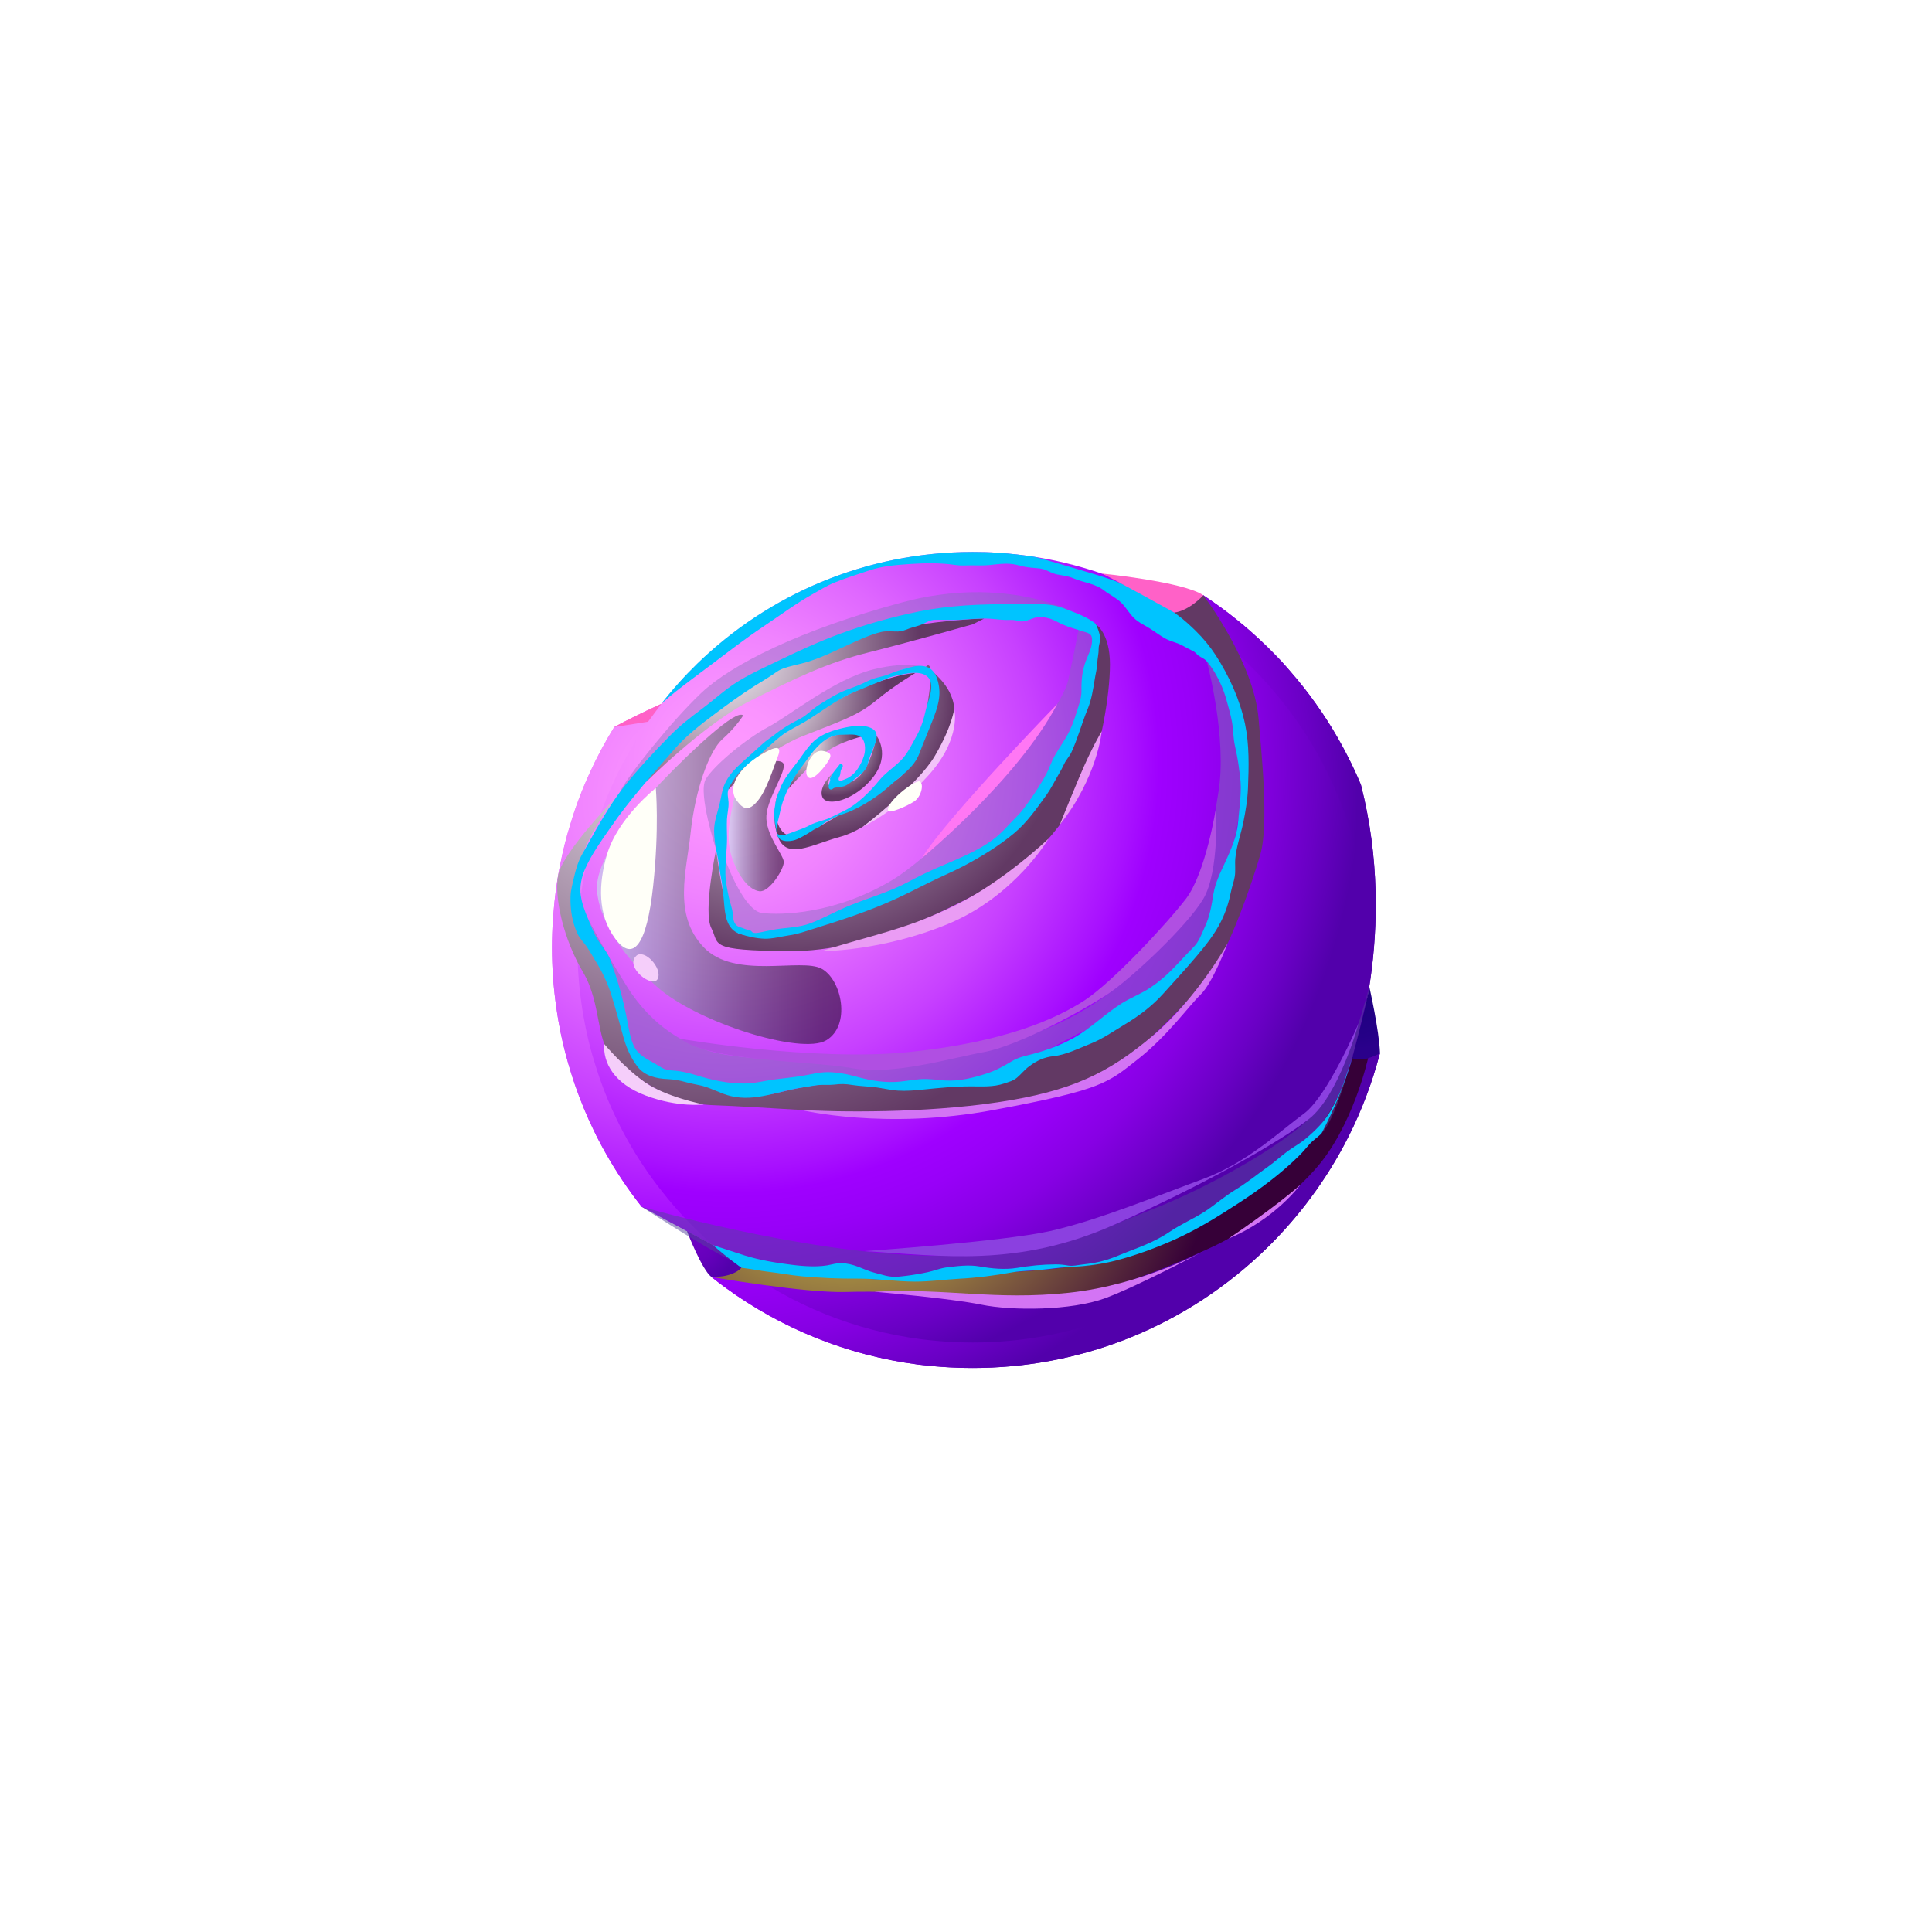 <svg width="280" height="279" viewBox="0 0 280 279" fill="none" xmlns="http://www.w3.org/2000/svg">
<g filter="url(#filter0_d_905_5032)">
<path fill-rule="evenodd" clip-rule="evenodd" d="M200 152.624L199.565 154.184C199.553 154.256 199.528 154.316 199.505 154.402C198.319 158.465 196.724 162.357 194.765 166.021C191.572 171.982 187.425 177.352 182.504 181.934C176.784 187.255 170.05 191.487 162.613 194.316C155.89 196.867 148.599 198.259 140.969 198.259C139.893 198.259 138.793 198.235 137.728 198.175H137.716C136.12 198.091 134.536 197.945 132.976 197.752C122.734 196.41 113.29 192.528 105.298 186.737C104.547 186.193 103.81 185.637 103.096 185.068C104.498 183.859 107.462 183.738 107.462 183.738L103.338 180.46L93 174.897C91.017 172.394 89.227 169.722 87.655 166.905C87.281 166.24 86.918 165.563 86.567 164.873C86.567 164.849 86.543 164.836 86.53 164.812C86.167 164.075 85.817 163.336 85.477 162.599H85.466C84.413 160.265 83.483 157.859 82.732 155.392C82.176 153.614 81.693 151.789 81.305 149.927C81.293 149.915 81.293 149.89 81.293 149.878C81.028 148.584 80.798 147.267 80.616 145.936C80.205 143.106 80 140.228 80 137.29C80 136.613 80.012 135.923 80.037 135.258C80.06 134.254 80.121 133.252 80.218 132.271C80.29 131.292 80.4 130.311 80.52 129.344C80.52 129.272 80.532 129.212 80.544 129.126C80.725 127.771 80.944 126.455 81.221 125.136C81.595 123.237 82.067 121.363 82.635 119.538C83.397 116.974 84.327 114.496 85.429 112.101C86.481 109.779 87.679 107.531 89.02 105.366C93.179 103.165 95.841 102.017 95.841 102.017C95.841 102.017 166.821 87.929 167.92 86.72C169.008 85.523 174.39 86.273 174.39 86.273C177.715 88.461 180.823 90.965 183.664 93.745C184.329 94.387 184.97 95.063 185.623 95.74C186.047 96.2 186.47 96.684 186.881 97.156C187.583 97.953 188.271 98.788 188.936 99.622C191.366 102.718 193.507 106.043 195.297 109.561C195.999 110.916 196.638 112.306 197.231 113.72C197.231 113.732 197.243 113.744 197.243 113.757C202.72 135.184 195.962 153.357 195.962 153.357C197.461 152.85 198.828 152.656 200 152.62V152.624Z" fill="url(#paint0_radial_905_5032)"/>
<path fill-rule="evenodd" clip-rule="evenodd" d="M200 152.624L199.565 154.184C199.553 154.256 199.528 154.316 199.505 154.402C198.319 158.465 196.724 162.357 194.765 166.021C191.572 171.982 187.425 177.352 182.504 181.934C176.784 187.255 170.05 191.487 162.613 194.316C155.89 196.867 148.599 198.259 140.969 198.259C139.893 198.259 138.793 198.235 137.728 198.175H137.716C136.12 198.091 134.536 197.945 132.976 197.752C122.734 196.41 113.29 192.528 105.298 186.737C104.547 186.193 103.81 185.637 103.096 185.068C104.498 183.859 107.462 183.738 107.462 183.738L103.338 180.46L93 174.897C91.017 172.394 89.227 169.722 87.655 166.905C87.281 166.24 86.918 165.563 86.567 164.873C86.567 164.849 86.543 164.836 86.53 164.812C86.167 164.075 85.817 163.336 85.477 162.599H85.466C84.413 160.265 83.483 157.859 82.732 155.392C82.176 153.614 81.693 151.789 81.305 149.927C81.293 149.915 81.293 149.89 81.293 149.878C81.028 148.584 80.798 147.267 80.616 145.936C80.205 143.106 80 140.228 80 137.29C80 136.613 80.012 135.923 80.037 135.258C80.06 134.254 80.121 133.252 80.218 132.271C80.29 131.292 80.4 130.311 80.52 129.344C80.52 129.272 80.532 129.212 80.544 129.126C80.725 127.771 80.944 126.455 81.221 125.136C81.595 123.237 82.067 121.363 82.635 119.538C83.397 116.974 84.327 114.496 85.429 112.101C86.481 109.779 87.679 107.531 89.02 105.366C93.179 103.165 95.841 102.017 95.841 102.017C95.841 102.017 166.821 87.929 167.92 86.72C169.008 85.523 174.39 86.273 174.39 86.273C177.715 88.461 180.823 90.965 183.664 93.745C184.329 94.387 184.97 95.063 185.623 95.74C186.047 96.2 186.47 96.684 186.881 97.156C187.583 97.953 188.271 98.788 188.936 99.622C191.366 102.718 193.507 106.043 195.297 109.561C195.999 110.916 196.638 112.306 197.231 113.72C197.231 113.732 197.243 113.744 197.243 113.757C202.72 135.184 195.962 153.357 195.962 153.357C197.461 152.85 198.828 152.656 200 152.62V152.624Z" fill="url(#paint1_radial_905_5032)"/>
<path fill-rule="evenodd" clip-rule="evenodd" d="M198.259 137.292C198.259 139.456 198.138 141.583 197.896 143.676C197.545 146.928 196.917 150.097 196.022 153.156C196.01 153.228 195.985 153.289 195.962 153.361C194.848 157.182 193.349 160.833 191.512 164.28C188.513 169.878 184.608 174.921 179.988 179.226C174.62 184.231 168.283 188.211 161.306 190.859C154.983 193.265 148.139 194.571 140.967 194.571C139.951 194.571 138.924 194.548 137.92 194.487H137.908C136.408 194.415 134.921 194.269 133.458 194.088C123.833 192.83 114.969 189.178 107.46 183.738C106.335 182.94 105.247 182.08 104.196 181.199C103.906 180.957 103.615 180.715 103.338 180.462C100.618 178.104 98.126 175.468 95.901 172.627C94.039 170.27 92.358 167.766 90.882 165.118C90.531 164.49 90.192 163.849 89.855 163.207C89.855 163.184 89.843 163.17 89.831 163.147C89.48 162.458 89.155 161.768 88.839 161.066H88.827C87.837 158.878 86.965 156.617 86.263 154.294C85.731 152.625 85.284 150.909 84.921 149.168C84.91 149.156 84.91 149.131 84.91 149.119C84.656 147.899 84.438 146.664 84.268 145.419C83.882 142.759 83.687 140.05 83.687 137.293C83.687 136.652 83.699 136.012 83.724 135.382C83.748 134.439 83.808 133.497 83.894 132.577C83.966 131.658 84.064 130.738 84.184 129.831C84.184 129.759 84.196 129.699 84.208 129.626C84.377 128.357 84.582 127.111 84.836 125.879C85.187 124.089 85.633 122.336 86.166 120.618C86.879 118.212 87.763 115.878 88.79 113.629C89.903 111.175 91.185 108.817 92.624 106.555C93.616 104.984 94.691 103.472 95.841 102.02C97.438 99.965 99.177 98.03 101.041 96.215C111.354 86.179 125.442 80 140.967 80C141.572 80 142.176 80.012 142.769 80.023C143.41 80.047 144.05 80.072 144.691 80.121C146.47 80.242 148.234 80.435 149.964 80.714C149.987 80.714 150.001 80.725 150.024 80.725C151.475 80.944 152.902 81.233 154.304 81.572C156.118 82.007 157.896 82.515 159.637 83.12C160.823 83.519 161.983 83.966 163.132 84.45C163.99 84.812 164.824 85.187 165.659 85.586C165.803 85.659 165.949 85.719 166.094 85.791C171.656 88.511 176.699 92.091 181.075 96.383C181.703 96.988 182.307 97.617 182.913 98.257C183.313 98.692 183.711 99.14 184.099 99.587C184.764 100.336 185.405 101.123 186.033 101.909C188.318 104.811 190.325 107.93 192.006 111.243C193.977 115.089 195.525 119.187 196.576 123.481C197.253 126.189 197.725 128.97 197.992 131.813C198.173 133.614 198.257 135.44 198.257 137.29L198.259 137.292Z" fill="url(#paint2_radial_905_5032)"/>
<path style="mix-blend-mode:screen" fill-rule="evenodd" clip-rule="evenodd" d="M112.998 114.462C112.998 114.462 111.479 117.841 112.745 121.269C114.011 124.698 117.562 122.423 121.8 121.269C126.038 120.116 130.392 115.659 133.141 112.906C135.89 110.15 138.524 106.371 138.296 102.705C138.067 99.04 134.197 96.632 134.197 96.632C134.197 96.632 135.604 94.837 134.422 102.02C133.24 109.203 131.631 111.766 130.095 112.906C128.559 114.046 123.88 116.773 121.33 118.296C118.779 119.819 115.93 121.404 114.239 121.034C112.55 120.665 111.658 116.87 112.998 114.464V114.462Z" fill="url(#paint3_radial_905_5032)"/>
<path style="mix-blend-mode:screen" fill-rule="evenodd" clip-rule="evenodd" d="M120.762 111.989C120.762 111.989 118.593 113.915 119.165 115.47C119.738 117.025 123.862 116.029 126.496 112.689C129.131 109.349 127.049 106.653 127.049 106.653C127.049 106.653 126.082 112.226 123.518 113.206C120.954 114.185 120.119 113.774 120.119 113.774C120.119 113.774 119.721 113.325 120.761 111.989H120.762Z" fill="url(#paint4_radial_905_5032)"/>
<path style="mix-blend-mode:screen" fill-rule="evenodd" clip-rule="evenodd" d="M114.19 114.395C114.19 114.395 116.303 112.001 118.707 109.757C121.113 107.516 125.276 106.651 125.276 106.651C125.276 106.651 122.846 105.363 119.733 107.175C116.62 108.987 114.19 114.395 114.19 114.395Z" fill="url(#paint5_radial_905_5032)"/>
<path style="mix-blend-mode:screen" fill-rule="evenodd" clip-rule="evenodd" d="M105.563 114.437C105.563 114.437 110.461 108.995 116.417 106.651C122.374 104.307 124.436 103.62 127.071 101.444C129.705 99.268 132.681 97.525 132.681 97.525C132.681 97.525 126.883 97.82 118.022 103.434C109.161 109.047 105.539 112.612 105.565 114.437H105.563Z" fill="url(#paint6_radial_905_5032)"/>
<path style="mix-blend-mode:screen" fill-rule="evenodd" clip-rule="evenodd" d="M93.616 113.356C93.616 113.356 102.096 104.881 108.74 101.56C115.384 98.239 119.852 96.061 125.808 94.571C131.766 93.082 140.972 90.484 140.972 90.484L142.635 89.65C142.635 89.65 123.692 90.033 111.26 97.527C98.828 105.021 93.616 113.356 93.616 113.356Z" fill="url(#paint7_radial_905_5032)"/>
<path style="mix-blend-mode:screen" fill-rule="evenodd" clip-rule="evenodd" d="M103.783 123.127C103.783 123.127 105.195 134.83 107.232 135.357C109.267 135.883 116.566 135.829 127.415 130.281C138.262 124.733 140.467 126.016 146.545 119.835C152.625 113.655 155.087 106.641 156.969 102.02C158.851 97.399 159.402 92.125 158.814 90.484C158.814 90.484 160.863 91.707 160.863 96.289C160.863 100.871 159.488 108.57 157.542 113.025C155.594 117.481 150.553 124.468 144.483 127.905C138.411 131.342 126.27 137.941 114.355 137.849C102.441 137.757 104.324 136.895 103.096 134.519C101.869 132.143 103.783 123.125 103.783 123.125V123.127Z" fill="url(#paint8_radial_905_5032)"/>
<g style="mix-blend-mode:multiply" opacity="0.5">
<path fill-rule="evenodd" clip-rule="evenodd" d="M85.212 133.119C85.212 133.119 87.341 137.837 88.533 142.151C89.725 146.463 89.497 153.796 94.422 154.941C99.349 156.086 106.221 159.293 108.856 158.492C111.49 157.69 121.219 155.945 126.612 157.003C132.006 158.061 141.849 157.461 145.284 155.743C148.721 154.026 156.12 149.613 159.637 148.268C163.155 146.923 168.013 143.093 172.199 138.84C176.385 134.585 176.328 129.741 177.359 127.334C178.39 124.928 180.452 115.307 180.223 110.953C179.995 106.601 177.359 98.467 177.359 98.467L174.909 95.878C174.909 95.878 177.931 107.059 176.558 114.963C175.183 122.866 176.444 126.075 170.945 133.634C165.445 141.196 157.77 147.151 149.18 150.016C140.588 152.881 135.08 152.535 126.154 153.362C117.824 154.135 107.462 153.544 103.338 152.471C99.637 151.507 94.652 149.027 90.872 142.992C87.093 136.957 85.214 133.121 85.214 133.121L85.212 133.119Z" fill="#7D72B3"/>
</g>
<g style="mix-blend-mode:multiply" opacity="0.4">
<path fill-rule="evenodd" clip-rule="evenodd" d="M104.159 120.747C104.159 120.747 104.948 133.456 106.565 134.551C108.182 135.646 111.606 136.098 114.813 135.01C118.02 133.922 129.019 130.313 130.908 129.168C132.798 128.023 144.377 122.238 146.659 120.519C148.94 118.801 151.986 112.689 153.017 111.42C154.047 110.152 156.853 102.591 157.656 99.726C158.459 96.862 159.031 93.426 159.031 93.426C159.031 93.426 159.259 91.823 157.886 91.307C156.511 90.792 156.284 91.307 156.284 91.307C156.284 91.307 155.995 93.198 154.793 98.638C153.591 104.08 137.381 122.752 129.19 127.62C120.999 132.488 113.21 132.661 110.402 132.316C107.595 131.972 104.102 122.923 104.159 120.747Z" fill="#7D72B3"/>
</g>
<g style="mix-blend-mode:multiply" opacity="0.4">
<path fill-rule="evenodd" clip-rule="evenodd" d="M103.783 123.127C103.783 123.127 104.121 115.213 106.164 112.556C108.208 109.9 115.067 104.423 119.122 102.361C123.177 100.299 129.082 97.376 131.138 96.941C133.193 96.506 134.64 96.941 134.64 96.941C134.64 96.941 132.169 95.602 126.498 97.035C120.828 98.467 114.414 103.739 111.319 105.37C108.226 107 103.415 110.953 102.268 112.958C101.123 114.963 103.783 123.127 103.783 123.127Z" fill="#7D72B3"/>
</g>
<g style="mix-blend-mode:multiply" opacity="0.4">
<path fill-rule="evenodd" clip-rule="evenodd" d="M89.846 114.783L107.423 99.382L118.311 94.456C118.311 94.456 129.074 90.798 134.001 89.648C138.927 88.498 149.981 88.154 149.981 88.154L155.775 88.784C155.775 88.784 145.691 83.284 130.792 87.294C115.893 91.304 105.991 96.311 101.637 100.423C97.285 104.535 90.713 112.77 89.845 114.781L89.846 114.783Z" fill="#7D72B3"/>
</g>
<path style="mix-blend-mode:screen" fill-rule="evenodd" clip-rule="evenodd" d="M89.354 115.47C89.354 115.47 79.911 126.866 84.493 133.881C89.076 140.895 91.102 151.01 92.43 153.362C93.759 155.715 108.963 159.251 112.12 158.521C115.277 157.79 122.849 155.804 127.805 157.721C127.805 157.721 136.578 156.966 139.098 156.966C141.619 156.966 146.201 154.828 147.271 154.293C148.34 153.757 154.296 151.85 157.352 150.627C160.406 149.405 165.294 145.586 167.281 144.06C169.267 142.532 174.459 136.346 175.453 134.437C176.445 132.528 179.419 121.377 180.188 116.108C180.957 110.839 178.692 100.68 176.981 97.169C175.27 93.656 169.878 90.372 169.878 90.372L170.192 88.784L174.393 86.278C174.393 86.278 181.716 95.879 182.405 104.171C182.808 109.032 183.933 119.404 182.653 123.854C181.625 127.427 178.128 137.931 175.073 141.683C172.019 145.435 162.855 155.011 157.967 156.867C153.079 158.722 138.662 161.222 130.169 161.395C123.909 161.523 110.12 160.403 103.343 160.175C96.566 159.945 91.72 155.698 89.027 153.545C86.334 151.391 87.249 145.529 84.5 140.9C81.751 136.271 80.237 130.113 80.917 126.762C81.599 123.41 89.361 115.471 89.361 115.471L89.354 115.47Z" fill="url(#paint9_radial_905_5032)"/>
<path fill-rule="evenodd" clip-rule="evenodd" d="M105.937 158.863C104.487 158.524 103.18 157.726 101.741 157.364C100.932 157.171 100.133 157.05 99.335 156.82C98.537 156.59 97.631 156.434 96.808 156.397C95.139 156.336 93.409 155.95 92.347 154.534C91.403 153.265 90.824 151.959 90.387 150.436C89.818 148.404 89.274 146.372 88.646 144.342C88.065 142.468 87.267 140.811 86.228 139.142C85.817 138.477 85.466 137.812 85.019 137.171C84.608 136.59 84.04 136.034 83.724 135.381L83.713 135.369C82.915 133.676 82.636 131.803 82.685 129.964C82.708 128.972 82.987 128.041 83.205 127.074C83.496 125.853 83.81 124.777 84.44 123.676C85.021 122.671 85.588 121.644 86.169 120.616C87.464 118.343 88.817 116.069 90.426 114.026C92.494 111.426 94.803 108.946 97.137 106.589C98.492 105.21 100.027 104.001 101.575 102.853C102.881 101.886 104.09 100.821 105.383 99.842C107.608 98.15 110.147 97.048 112.639 95.839C115.649 94.388 118.66 92.985 121.792 91.836C125.504 90.481 129.324 89.406 133.195 88.619C137.609 87.724 142.263 87.543 146.762 87.566C149.228 87.578 151.865 87.264 154.222 88.182C155.552 88.703 157.1 89.222 158.26 90.021C158.526 90.202 158.647 90.239 158.816 90.481C158.925 90.626 158.986 90.82 159.046 90.988C159.228 91.411 159.446 92.113 159.446 92.56C159.446 93.055 159.228 93.492 159.228 94.011C159.239 94.748 159.046 95.413 159.023 96.138C158.986 96.972 158.781 97.626 158.66 98.435C158.418 99.934 158.2 101.374 157.621 102.787C156.774 104.831 156.219 106.983 155.287 109.002C155.008 109.618 154.513 110.09 154.234 110.706C153.969 111.262 153.727 111.722 153.411 112.254C152.818 113.247 152.335 114.274 151.658 115.216C150.256 117.151 148.829 119.219 146.978 120.754C144.742 122.616 142.299 124.104 139.735 125.471C138.066 126.354 136.324 127.067 134.632 127.914C133.121 128.663 131.609 129.437 130.085 130.15C126.167 131.975 122.007 133.331 117.896 134.612C116.711 134.986 115.599 135.386 114.377 135.555C113.265 135.713 111.97 136.076 110.845 136.051C109.636 136.014 108.367 135.737 107.23 135.349C105.271 134.696 105.078 132.568 104.933 130.802C104.824 129.521 104.68 128.13 104.426 126.873C104.233 125.82 104.147 124.78 103.906 123.716C103.664 122.64 103.506 121.54 103.494 120.438C103.471 119.036 104.015 117.718 104.329 116.351C104.534 115.468 104.631 114.561 104.994 113.715C105.514 112.481 106.505 111.418 107.484 110.535C108.488 109.64 109.479 108.757 110.471 107.85C111.064 107.294 111.766 106.883 112.394 106.374C113.493 105.491 114.716 104.802 115.973 104.161C116.966 103.64 117.691 102.819 118.61 102.215C119.553 101.599 120.63 100.945 121.632 100.437C122.515 100.002 123.471 99.699 124.389 99.337C125.138 99.046 125.828 98.611 126.591 98.358C127.292 98.116 128.018 98.044 128.706 97.753C129.383 97.475 130.024 97.221 130.726 97.04C131.512 96.847 132.395 96.519 133.193 96.496C134.765 96.472 135.539 97.258 135.938 98.781C136.494 100.861 135.854 102.614 135.104 104.537C134.499 106.085 133.834 107.62 133.242 109.193C132.456 111.285 130.594 112.385 129.022 113.812C127.365 115.312 125.321 116.654 123.291 117.56C122.65 117.851 121.961 118.02 121.332 118.286C120.788 118.527 120.255 118.83 119.711 119.12C119.36 119.313 119.107 119.592 118.779 119.809C118.489 120.002 118.15 120.111 117.847 120.304C117.122 120.788 116.36 121.259 115.562 121.61C114.788 121.961 113.253 122.166 112.745 121.259C112.478 120.799 112.514 120.16 112.394 119.639C112.249 119.023 112.224 118.465 112.224 117.826C112.224 117.186 112.345 116.712 112.442 116.096C112.54 115.503 112.805 115.031 112.998 114.452C113.579 112.808 114.716 111.586 115.718 110.233C116.346 109.375 116.892 108.528 117.629 107.729C118.717 106.569 120.254 105.988 121.788 105.602C123.167 105.262 125.222 104.853 126.491 105.65C127.568 106.315 126.817 107.778 126.468 108.673C126.275 109.168 126.068 109.677 125.9 110.184C125.78 110.558 125.731 110.981 125.514 111.344C125.068 112.093 124.184 112.614 123.519 113.195C123.217 113.448 122.734 113.811 122.371 113.932C121.911 114.076 121.416 114.064 120.955 114.173C120.725 114.222 120.604 114.513 120.327 114.403C120.074 114.32 120.074 114.029 120.123 113.762C120.171 113.52 120.28 113.278 120.327 113.048C120.339 113 120.279 112.916 120.29 112.855C120.484 112.142 121.39 111.247 121.802 110.642C122.455 110.908 122.007 111.295 121.886 111.586C121.802 111.828 121.813 112.058 121.753 112.311C121.704 112.516 121.39 112.892 121.62 113.109C121.778 113.267 122.309 112.988 122.478 112.928C123.88 112.432 124.787 110.896 125.224 109.506C125.502 108.599 125.454 107.027 124.45 106.627C123.701 106.337 122.792 106.495 122.007 106.483C119.165 106.434 117.485 109.47 115.973 111.428C114.946 112.758 114.16 114.269 113.579 115.841C113.168 116.929 112.998 118.054 112.708 119.154C112.489 119.963 112.224 121.209 113.47 121.039C114.195 120.93 114.981 120.544 115.671 120.314C116.276 120.109 116.808 119.891 117.376 119.589C118.271 119.105 119.275 118.972 120.205 118.561C120.93 118.235 121.667 117.836 122.393 117.485C124.267 116.578 126.094 114.728 127.398 113.132C128.268 112.056 129.514 111.247 130.506 110.266C131.546 109.239 132.103 107.957 132.815 106.7C133.529 105.419 133.891 104.184 134.205 102.771C134.496 101.513 135.245 100.086 134.859 98.781C134.447 97.426 132.706 97.402 131.583 97.596C130.651 97.753 129.623 97.909 128.742 98.26C127.098 98.914 125.477 99.615 123.844 100.28C121.268 101.345 119.127 103.098 116.769 104.537C115.572 105.262 114.279 105.818 113.166 106.69C112.343 107.331 111.557 108.08 110.772 108.782C110.216 109.289 109.744 109.835 109.128 110.27C108.318 110.837 107.507 111.467 106.903 112.253C106.408 112.894 105.838 113.655 105.561 114.429C105.356 115.045 105.549 115.626 105.585 116.254C105.633 117.112 105.392 117.911 105.355 118.757C105.318 119.652 105.355 120.571 105.366 121.466C105.366 123.219 105.101 124.925 105.136 126.701C105.16 127.789 105.402 128.938 105.62 130.014C105.79 130.872 106.141 131.611 106.201 132.493C106.225 133.048 106.322 133.811 106.817 134.173C107.059 134.355 107.373 134.403 107.652 134.513C107.905 134.61 108.135 134.694 108.377 134.766C108.51 134.815 108.656 134.838 108.8 134.887C108.909 134.948 108.993 135.105 109.103 135.152C109.393 135.273 109.828 135.201 110.13 135.141C110.832 135.008 111.52 134.838 112.222 134.717C113.975 134.415 115.754 134.452 117.423 133.823C119.345 133.097 121.135 132.058 123.032 131.284C125.874 130.123 128.921 129.277 131.641 127.813C132.862 127.148 134.131 126.532 135.389 125.963C138.376 124.621 141.508 123.533 144.132 121.513C145.136 120.739 145.897 119.856 146.757 118.949C147.24 118.428 147.761 117.97 148.196 117.401C149.477 115.732 150.711 113.918 151.69 112.056C152.113 111.27 152.367 110.412 152.803 109.626C153.48 108.406 154.303 107.329 154.931 106.072C155.547 104.838 155.91 103.605 156.321 102.299C156.575 101.501 156.756 100.848 156.732 100.002C156.709 98.309 156.89 96.845 157.567 95.299C157.941 94.452 158.474 93.195 158.195 92.239C158.051 91.767 157.372 91.646 156.961 91.514C155.994 91.188 154.99 90.946 154.059 90.535C153.201 90.149 152.583 89.7 151.641 89.531C151.279 89.459 150.951 89.41 150.589 89.421C149.682 89.47 148.896 90.098 147.989 90.063C147.687 90.051 147.482 89.954 147.166 89.893C146.695 89.809 146.188 89.87 145.727 89.856C144.688 89.82 143.684 89.626 142.631 89.638C141.399 89.65 140.188 89.759 138.956 89.831C137.807 89.892 136.647 89.794 135.497 89.831C134.759 89.855 134.299 90.194 133.646 90.484C133.053 90.75 132.389 90.859 131.772 91.089C131.228 91.307 130.72 91.5 130.14 91.524C129.329 91.536 128.52 91.415 127.734 91.584C126.79 91.802 125.763 92.201 124.88 92.575C122.304 93.675 119.802 95.053 117.129 95.9C115.834 96.299 114.504 96.481 113.247 96.988C112.775 97.181 112.363 97.52 111.94 97.797C111.094 98.365 110.211 98.885 109.341 99.429C107.395 100.663 105.544 102.017 103.694 103.395C101.518 105.016 99.438 106.636 97.636 108.691C94.493 112.306 91.215 115.958 88.495 119.913C87.2 121.775 85.749 123.781 84.831 125.862C84.807 125.911 84.794 125.946 84.77 125.994C84.263 127.192 83.996 128.449 84.166 129.742C84.166 129.766 84.166 129.791 84.178 129.814C84.322 130.879 84.782 132.137 85.205 133.104C85.628 134.071 85.979 135.099 86.523 136.019C87.116 137.023 87.939 137.857 88.374 138.946C88.894 140.287 89.366 141.726 89.764 143.116C90.285 144.869 90.683 146.683 91.01 148.473C91.228 149.586 91.41 150.709 91.928 151.725C92.666 153.153 94.239 153.685 95.52 154.519C96.197 154.966 96.669 155.112 97.491 155.147C98.64 155.208 99.728 155.487 100.829 155.812C103.175 156.538 105.521 157.07 107.988 157.033C109.45 157.021 110.842 156.622 112.279 156.44C113.621 156.271 114.964 156.138 116.294 155.92C117.503 155.727 118.689 155.387 119.921 155.387C121.081 155.387 122.411 155.581 123.536 155.895C125.556 156.45 127.526 156.899 129.63 156.813C130.911 156.776 132.169 156.487 133.438 156.402C134.635 156.329 135.772 156.511 136.957 156.595C139.061 156.727 141.081 156.209 143.039 155.567C144.381 155.132 145.494 154.491 146.691 153.777C147.658 153.21 148.59 153.04 149.653 152.761C151.734 152.206 153.801 151.443 155.688 150.379C158.155 148.977 160.186 146.908 162.581 145.408C163.936 144.562 165.459 144.006 166.777 143.1C167.865 142.363 168.893 141.503 169.813 140.573C170.889 139.485 171.905 138.348 172.981 137.26C173.804 136.425 174.13 135.386 174.613 134.345C175.339 132.808 175.592 131.225 175.859 129.556C176.138 127.912 176.863 126.46 177.577 124.937C178.484 122.991 179.258 121.164 179.451 118.987C179.609 117.355 179.825 115.71 179.825 114.066C179.825 113.013 179.644 111.986 179.511 110.946C179.379 109.979 179.186 109.047 178.979 108.092C178.714 106.918 178.749 105.709 178.532 104.525C178.339 103.509 178.025 102.433 177.747 101.429C177.554 100.715 177.287 99.978 176.998 99.302C176.465 98.104 175.764 96.858 174.906 95.856C174.543 95.433 174.083 95.3 173.673 94.998C173.359 94.756 173.287 94.551 172.924 94.37C172.415 94.116 171.908 93.863 171.413 93.584C170.615 93.124 169.709 92.991 168.909 92.556C168.147 92.145 167.459 91.601 166.733 91.141C165.911 90.62 165.076 90.271 164.364 89.593C163.662 88.916 163.204 88.056 162.525 87.38C161.835 86.678 160.845 86.219 160.059 85.615C158.692 84.55 157.083 84.466 155.549 83.813C154.763 83.474 154.012 83.427 153.191 83.257C152.259 83.064 151.631 82.495 150.641 82.386C149.757 82.289 148.888 82.277 148.03 82.035C147.509 81.902 147.025 81.781 146.507 81.733C145.479 81.635 144.487 81.781 143.471 81.891C142.576 81.988 141.669 81.939 140.774 81.939C140.025 81.939 139.238 82.012 138.489 81.891C136.361 81.565 134.027 81.6 131.875 81.746C129.82 81.891 127.811 82.037 125.865 82.713C124.208 83.281 122.576 83.766 120.955 84.431C119.844 84.878 118.875 85.496 117.836 86.075C115.332 87.477 113.035 89.195 110.652 90.792C107.993 92.556 105.489 94.516 102.925 96.439C101.256 97.696 99.563 98.942 97.92 100.235C97.206 100.803 96.517 101.395 95.839 102C97.436 99.945 99.176 98.01 101.039 96.195C111.354 86.179 125.442 80 140.967 80C141.572 80 142.176 80.012 142.769 80.023C143.41 80.047 144.05 80.072 144.691 80.121C146.47 80.242 148.234 80.435 149.964 80.714C149.987 80.714 150.001 80.725 150.024 80.725C151.996 81.258 153.954 81.825 155.913 82.418C157.545 82.913 159.189 83.362 160.798 83.917C161.862 84.28 162.902 84.752 163.929 85.175C164.859 85.575 165.889 85.912 166.758 86.409C168.174 87.207 169.49 88.271 170.797 89.239C171.667 89.892 172.478 90.641 173.263 91.403C174.363 92.479 175.356 93.676 176.19 94.958C178.15 97.993 179.71 101.427 180.447 104.957C181.075 107.932 180.991 111.159 180.87 114.195C180.809 115.816 180.519 117.594 180.193 119.189C179.83 120.942 179.214 122.574 179.033 124.389C178.949 125.272 179.093 126.179 178.949 127.049C178.828 127.763 178.563 128.451 178.417 129.165C178.114 130.676 177.668 132.14 176.966 133.53C176.022 135.429 174.741 137.001 173.374 138.633C171.838 140.458 170.194 142.213 168.597 144.001C166.989 145.803 165.054 147.254 162.987 148.488C161.379 149.455 159.735 150.615 157.982 151.294C156.338 151.947 154.476 152.877 152.698 153.072C151.344 153.205 150.268 153.713 149.166 154.534C148.501 155.018 148.006 155.671 147.388 156.192C146.832 156.664 146.179 156.808 145.514 157.038C143.931 157.57 142.383 157.449 140.725 157.449C138.368 157.449 136.046 157.679 133.7 157.921C132.514 158.042 131.342 158.14 130.157 158.066C129.092 158.005 128.041 157.726 126.989 157.594C125.816 157.449 124.643 157.424 123.483 157.243C122.564 157.085 121.839 157.073 120.907 157.194C120.158 157.278 119.407 157.194 118.658 157.255C117.884 157.327 117.122 157.496 116.35 157.606C112.83 158.089 109.529 159.71 105.939 158.863H105.937Z" fill="#00C4FF"/>
<path style="mix-blend-mode:screen" fill-rule="evenodd" clip-rule="evenodd" d="M103.096 185.066C103.096 185.066 116.507 187.422 122.603 187.245C131.818 186.978 142.438 188.124 150.686 188.354C158.934 188.582 173.349 181.82 175.984 180.581C178.618 179.342 184.979 175.71 190.531 169.553C196.084 163.395 198.276 153.361 198.276 153.361H195.96C195.96 153.361 195.082 157.705 191.734 162.581C189.725 165.506 186.774 168.068 182.742 171.552C176.942 176.565 169.391 180.423 161.778 182.321C151.645 184.848 142.636 184.147 136.423 185.074C127.428 186.414 107.459 183.237 107.459 183.237L103.093 185.068L103.096 185.066Z" fill="url(#paint10_radial_905_5032)"/>
<path fill-rule="evenodd" clip-rule="evenodd" d="M99.555 178.425C99.555 178.425 101.694 183.988 103.095 185.066C103.095 185.066 106.04 185.247 107.46 183.736L103.336 180.458L99.555 178.423V178.425Z" fill="url(#paint11_radial_905_5032)"/>
<path fill-rule="evenodd" clip-rule="evenodd" d="M198.448 142.991C198.448 142.991 199.882 149.275 200 152.624C200 152.624 197.762 154.034 195.962 153.361C195.962 153.361 198.074 145.674 198.448 142.991Z" fill="url(#paint12_radial_905_5032)"/>
<path fill-rule="evenodd" clip-rule="evenodd" d="M159.637 83.12C159.637 83.12 171.591 84.319 174.39 86.277C174.39 86.277 172.412 88.491 170.189 88.782C170.189 88.782 160.495 83.405 159.637 83.12Z" fill="#FF61C7"/>
<path fill-rule="evenodd" clip-rule="evenodd" d="M89.02 105.368L93.92 104.596L95.839 102.018C95.839 102.018 92.325 103.565 89.019 105.368H89.02Z" fill="#FF61C7"/>
<g style="mix-blend-mode:multiply" opacity="0.5">
<path fill-rule="evenodd" clip-rule="evenodd" d="M92.998 174.897C92.998 174.897 116.187 181.629 134.286 181.975C152.385 182.321 159.186 178.287 167.012 175.263C174.838 172.239 187.689 165.298 191.562 160.173C195.438 155.048 198.447 142.991 198.447 142.991C198.447 142.991 194.726 161.076 191.51 164.28C188.293 167.484 173.922 177.164 171.401 178.425C168.881 179.686 162.033 184.885 149.648 183.437C149.648 183.437 141.323 184.611 138.309 184.381C135.295 184.152 130.62 187.19 122.028 184.411C122.028 184.411 110.075 183.808 107.46 183.236C104.846 182.663 92.998 174.897 92.998 174.897Z" fill="#54469B"/>
</g>
<path fill-rule="evenodd" clip-rule="evenodd" d="M98.63 150.56C98.63 150.56 117.849 153.891 131.772 152.469C145.696 151.047 153.225 147.571 157.196 144.974C161.167 142.378 168.948 134.063 171.86 130.28C174.77 126.495 176.239 117.036 176.239 117.036C176.239 117.036 176.764 126.277 174.388 130.28C172.012 134.283 163.844 141.894 160.51 144.105C157.177 146.317 147.623 151.562 142.635 152.469C137.646 153.374 129.412 155.898 123.449 154.805C117.485 153.71 103.026 153.896 98.63 150.562V150.56Z" fill="#B04FE2"/>
<path fill-rule="evenodd" clip-rule="evenodd" d="M125.276 181.328C125.276 181.328 145.284 179.951 152.157 178.425C159.03 176.897 168.068 173.179 174.388 170.861C180.709 168.542 185.484 163.954 188.967 161.405C192.451 158.857 196.917 148.268 196.917 148.268C196.917 148.268 194.068 158.766 189.692 162.191C185.316 165.617 174.116 171.893 161.463 177.508C147.4 183.748 136.462 181.975 125.274 181.328H125.276Z" fill="#8B40E0"/>
<path fill-rule="evenodd" clip-rule="evenodd" d="M194.993 156.203C195.307 155.248 195.646 154.304 195.96 153.362C194.847 157.184 193.347 160.835 191.51 164.282L191.473 164.319C190.941 164.839 190.288 165.251 189.793 165.818C189.286 166.386 188.837 166.955 188.293 167.487C185.682 170.075 182.695 172.3 179.61 174.308C176.442 176.375 173.275 178.334 169.804 179.846C167.145 181.006 164.423 181.998 161.605 182.712C159.343 183.293 156.926 183.546 154.592 183.655C153.406 183.716 152.246 183.909 151.072 184.018C149.61 184.176 148.11 184.151 146.671 184.404C144.181 184.864 141.617 185.19 139.09 185.323C136.926 185.444 134.773 185.746 132.608 185.746C129.828 185.734 127.071 185.299 124.288 185.311C121.592 185.335 118.872 185.214 116.187 184.972C114.578 184.814 113.006 184.512 111.423 184.33C110.081 184.173 108.787 183.884 107.457 183.738C106.332 182.94 105.244 182.08 104.193 181.199C103.902 180.957 103.612 180.715 103.335 180.462C104.858 180.945 106.371 181.466 107.905 181.949C110.058 182.626 112.476 183.026 114.726 183.304C116.565 183.535 118.776 183.704 120.591 183.244C122.477 182.772 123.88 183.377 125.596 184.079C126.394 184.404 127.205 184.562 128.04 184.804C129.213 185.143 130.083 185.069 131.28 184.913C132.333 184.78 133.433 184.599 134.484 184.369C135.379 184.176 136.237 183.813 137.144 183.692C138.715 183.499 140.385 183.269 141.956 183.548C143.77 183.862 145.571 184.043 147.398 183.753C149.297 183.439 151.062 183.257 152.985 183.246C153.638 183.246 154.17 183.306 154.798 183.415C155.5 183.536 156.153 183.343 156.842 183.271C158.099 183.138 159.199 182.957 160.421 182.582C161.533 182.232 162.598 181.736 163.686 181.325C165.813 180.527 167.736 179.741 169.623 178.459C171.206 177.394 172.961 176.645 174.568 175.617C176.104 174.625 177.47 173.381 179.041 172.437C180.699 171.433 182.21 170.201 183.793 169.076C184.797 168.362 185.692 167.516 186.695 166.79C187.566 166.162 188.52 165.665 189.331 164.952C190.721 163.766 192.016 162.485 192.923 160.876C193.769 159.389 194.471 157.829 194.989 156.209L194.993 156.203Z" fill="#00C4FF"/>
<path fill-rule="evenodd" clip-rule="evenodd" d="M133.606 124.362C133.606 124.362 147.428 113.047 153.237 102.018C153.237 102.018 137.127 118.568 133.606 124.362Z" fill="#FF77F4"/>
<path fill-rule="evenodd" clip-rule="evenodd" d="M119.07 137.851C119.07 137.851 127.803 137.908 137.461 133.88C147.118 129.853 151.962 121.545 151.962 121.545C151.962 121.545 145.429 127.789 138.313 131.284C131.196 134.778 125.811 135.631 119.072 137.849L119.07 137.851Z" fill="#EA9CF4"/>
<path fill-rule="evenodd" clip-rule="evenodd" d="M153.584 119.552C153.584 119.552 154.563 117.058 156.395 112.687C158.229 108.317 159.671 105.974 159.671 105.974C159.671 105.974 159.08 112.644 153.584 119.552Z" fill="#EA9CF4"/>
<path fill-rule="evenodd" clip-rule="evenodd" d="M116.081 160.868C116.081 160.868 128.216 163.817 144.023 160.868C159.832 157.92 160.519 156.957 164.873 153.544C169.225 150.13 172.32 145.758 174.037 144.105C175.755 142.455 177.918 136.721 177.918 136.721C177.918 136.721 173.448 144.755 167.041 150.135C160.633 155.513 155.364 158.15 144.596 159.753C133.828 161.357 121.452 161.187 116.081 160.868Z" fill="#D374F4"/>
<path fill-rule="evenodd" clip-rule="evenodd" d="M126.728 187.212C126.728 187.212 137.725 188.16 142.191 189.077C146.659 189.994 155.25 189.961 160.176 188.144C165.103 186.327 174.86 181.103 174.86 181.103C174.86 181.103 165.754 186.213 154.907 187.358C144.06 188.503 137.461 186.671 126.728 187.21V187.212Z" fill="#D374F4"/>
<path fill-rule="evenodd" clip-rule="evenodd" d="M178.056 179.503C178.056 179.503 185.036 174.817 188.461 171.705C188.461 171.705 184.806 176.707 178.056 179.503Z" fill="#D374F4"/>
<path fill-rule="evenodd" clip-rule="evenodd" d="M125.019 119.835C125.019 119.835 132.986 113.839 135.513 109.507C138.042 105.173 138.294 102.705 138.294 102.705C138.294 102.705 139.419 106.92 134.637 112.278C129.855 117.636 125.017 119.835 125.017 119.835H125.019Z" fill="#F2C4F8"/>
<path style="mix-blend-mode:screen" opacity="0.5" fill-rule="evenodd" clip-rule="evenodd" d="M106.413 115.649C105.768 118.573 105.115 121.545 106.107 124.362C107.099 127.18 108.627 129.014 110.078 129.166C111.529 129.319 113.668 125.882 113.591 124.89C113.515 123.897 111.223 121.3 111.07 118.704C110.918 116.108 113.747 112.288 113.593 110.837C113.438 109.386 107.474 110.837 106.411 115.648L106.413 115.649Z" fill="url(#paint13_linear_905_5032)"/>
<path style="mix-blend-mode:screen" opacity="0.5" fill-rule="evenodd" clip-rule="evenodd" d="M107.711 103.694C106.753 102.666 100.314 108.694 95.841 113.356C91.368 118.017 86.938 124.127 86.555 128.021C86.174 131.917 89.381 137.8 95.184 142.992C100.987 148.184 116.098 152.919 119.731 150.78C123.365 148.642 122.027 141.998 119.068 140.393C116.109 138.789 106.486 142.02 101.981 137.285C97.476 132.55 99.511 126.188 100.072 120.841C100.759 114.296 102.821 108.775 104.73 107.094C106.639 105.413 107.709 103.692 107.709 103.692L107.711 103.694Z" fill="url(#paint14_linear_905_5032)"/>
<path fill-rule="evenodd" clip-rule="evenodd" d="M87.969 123.85C86.725 128.073 86.579 132.588 89.176 136.056C91.774 139.523 93.735 136.929 94.652 128.466C95.569 120.002 95.043 114.212 95.043 114.212C95.043 114.212 89.534 118.536 87.969 123.852V123.85Z" fill="#FFFFF8"/>
<path fill-rule="evenodd" clip-rule="evenodd" d="M92.214 138.527C90.457 140.158 94.652 143.388 95.335 141.832C96.019 140.274 93.356 137.468 92.214 138.527Z" fill="#F5CEFA"/>
<path fill-rule="evenodd" clip-rule="evenodd" d="M87.561 151.306C87.395 153.987 88.925 157.036 93.616 158.791C98.308 160.547 101.981 160.069 101.981 160.069C101.981 160.069 96.492 158.981 93.472 156.865C90.451 154.749 87.561 151.306 87.561 151.306Z" fill="#F5CEFA"/>
<path fill-rule="evenodd" clip-rule="evenodd" d="M106.799 116.066C105.251 114.016 107.266 111.211 110.105 109.485C112.944 107.759 113.285 108.283 112.677 109.789C112.07 111.297 111.141 114.476 109.813 116.064C108.485 117.653 107.716 117.278 106.799 116.064V116.066Z" fill="#FFFFF8"/>
<path fill-rule="evenodd" clip-rule="evenodd" d="M117.006 112.498C116.417 111.494 117.606 108.56 119.226 108.829C120.846 109.097 120.452 109.744 119.691 110.815C119.123 111.616 117.562 113.446 117.006 112.498Z" fill="#FFFFF8"/>
<path fill-rule="evenodd" clip-rule="evenodd" d="M128.738 117.522C128.186 116.382 132.706 112.899 133.317 113.263C133.928 113.628 133.532 115.471 132.477 116.163C131.423 116.855 128.93 117.921 128.736 117.522H128.738Z" fill="#FFFFF8"/>
</g>
<defs>
<filter id="filter0_d_905_5032" x="0" y="0" width="280" height="278.259" filterUnits="userSpaceOnUse" color-interpolation-filters="sRGB">
<feFlood flood-opacity="0" result="BackgroundImageFix"/>
<feColorMatrix in="SourceAlpha" type="matrix" values="0 0 0 0 0 0 0 0 0 0 0 0 0 0 0 0 0 0 127 0" result="hardAlpha"/>
<feOffset/>
<feGaussianBlur stdDeviation="40"/>
<feComposite in2="hardAlpha" operator="out"/>
<feColorMatrix type="matrix" values="0 0 0 0 0 0 0 0 0 0.769 0 0 0 0 1 0 0 0 1 0"/>
<feBlend mode="normal" in2="BackgroundImageFix" result="effect1_dropShadow_905_5032"/>
<feBlend mode="normal" in="SourceGraphic" in2="effect1_dropShadow_905_5032" result="shape"/>
</filter>
<radialGradient id="paint0_radial_905_5032" cx="0" cy="0" r="1" gradientUnits="userSpaceOnUse" gradientTransform="translate(102.839 115.911) scale(93.613 93.613)">
<stop stop-color="#FF9AFF"/>
<stop offset="0.09" stop-color="#FB94FF"/>
<stop offset="0.21" stop-color="#F083FF"/>
<stop offset="0.34" stop-color="#DF67FF"/>
<stop offset="0.49" stop-color="#C740FF"/>
<stop offset="0.64" stop-color="#A810FF"/>
<stop offset="0.68" stop-color="#9F00FF"/>
<stop offset="0.74" stop-color="#9800F8"/>
<stop offset="0.83" stop-color="#8700E4"/>
<stop offset="0.93" stop-color="#6A00C5"/>
<stop offset="1" stop-color="#5200AB"/>
</radialGradient>
<radialGradient id="paint1_radial_905_5032" cx="0" cy="0" r="1" gradientUnits="userSpaceOnUse" gradientTransform="translate(102.839 115.911) scale(93.613 93.613)">
<stop stop-color="#FF9AFF"/>
<stop offset="0.09" stop-color="#FB94FF"/>
<stop offset="0.21" stop-color="#F083FF"/>
<stop offset="0.34" stop-color="#DF67FF"/>
<stop offset="0.49" stop-color="#C740FF"/>
<stop offset="0.64" stop-color="#A810FF"/>
<stop offset="0.68" stop-color="#9F00FF"/>
<stop offset="0.74" stop-color="#9800F8"/>
<stop offset="0.83" stop-color="#8700E4"/>
<stop offset="0.93" stop-color="#6A00C5"/>
<stop offset="1" stop-color="#5200AB"/>
</radialGradient>
<radialGradient id="paint2_radial_905_5032" cx="0" cy="0" r="1" gradientUnits="userSpaceOnUse" gradientTransform="translate(105.494 110.495) scale(92.021 92.021)">
<stop stop-color="#FF9AFF"/>
<stop offset="0.09" stop-color="#FB94FF"/>
<stop offset="0.21" stop-color="#F083FF"/>
<stop offset="0.34" stop-color="#DF67FF"/>
<stop offset="0.49" stop-color="#C740FF"/>
<stop offset="0.64" stop-color="#A810FF"/>
<stop offset="0.68" stop-color="#9F00FF"/>
<stop offset="0.74" stop-color="#9800F8"/>
<stop offset="0.83" stop-color="#8700E4"/>
<stop offset="0.93" stop-color="#6A00C5"/>
<stop offset="1" stop-color="#5200AB"/>
</radialGradient>
<radialGradient id="paint3_radial_905_5032" cx="0" cy="0" r="1" gradientUnits="userSpaceOnUse" gradientTransform="translate(117.596 100.762) scale(20.576 20.576)">
<stop stop-color="white"/>
<stop offset="1" stop-color="#623964"/>
</radialGradient>
<radialGradient id="paint4_radial_905_5032" cx="0" cy="0" r="1" gradientUnits="userSpaceOnUse" gradientTransform="translate(120.868 108.201) scale(7.158)">
<stop stop-color="white"/>
<stop offset="1" stop-color="#623964"/>
</radialGradient>
<radialGradient id="paint5_radial_905_5032" cx="0" cy="0" r="1" gradientUnits="userSpaceOnUse" gradientTransform="translate(116.467 107.538) scale(7.543 7.543)">
<stop stop-color="white"/>
<stop offset="1" stop-color="#623964"/>
</radialGradient>
<radialGradient id="paint6_radial_905_5032" cx="0" cy="0" r="1" gradientUnits="userSpaceOnUse" gradientTransform="translate(111.131 100.274) scale(17.424 17.424)">
<stop stop-color="white"/>
<stop offset="1" stop-color="#623964"/>
</radialGradient>
<radialGradient id="paint7_radial_905_5032" cx="0" cy="0" r="1" gradientUnits="userSpaceOnUse" gradientTransform="translate(103.684 93.502) scale(29.541)">
<stop stop-color="white"/>
<stop offset="1" stop-color="#623964"/>
</radialGradient>
<radialGradient id="paint8_radial_905_5032" cx="0" cy="0" r="1" gradientUnits="userSpaceOnUse" gradientTransform="translate(114.633 98.18) scale(41.162 41.162)">
<stop stop-color="white"/>
<stop offset="1" stop-color="#623964"/>
</radialGradient>
<radialGradient id="paint9_radial_905_5032" cx="0" cy="0" r="1" gradientUnits="userSpaceOnUse" gradientTransform="translate(101.798 98.484) scale(69.541 69.541)">
<stop stop-color="white"/>
<stop offset="1" stop-color="#623964"/>
</radialGradient>
<radialGradient id="paint10_radial_905_5032" cx="0" cy="0" r="1" gradientUnits="userSpaceOnUse" gradientTransform="translate(122.643 159.048) scale(54.808 54.808)">
<stop stop-color="#FFFF4A"/>
<stop offset="1" stop-color="#360038"/>
</radialGradient>
<radialGradient id="paint11_radial_905_5032" cx="0" cy="0" r="1" gradientUnits="userSpaceOnUse" gradientTransform="translate(101.06 180.195) scale(5.916)">
<stop stop-color="#6D00C2"/>
<stop offset="0.4" stop-color="#6600BC"/>
<stop offset="0.98" stop-color="#5200AB"/>
<stop offset="1" stop-color="#5200AB"/>
</radialGradient>
<radialGradient id="paint12_radial_905_5032" cx="0" cy="0" r="1" gradientUnits="userSpaceOnUse" gradientTransform="translate(196.729 145.8) scale(6.179 6.179)">
<stop stop-color="#1F0081"/>
<stop offset="0.73" stop-color="#250087"/>
<stop offset="1" stop-color="#2A008B"/>
</radialGradient>
<linearGradient id="paint13_linear_905_5032" x1="105.597" y1="119.736" x2="113.599" y2="119.736" gradientUnits="userSpaceOnUse">
<stop stop-color="#BDFFE8"/>
<stop offset="0.2" stop-color="#8ABBAA"/>
<stop offset="0.42" stop-color="#59796E"/>
<stop offset="0.61" stop-color="#33453E"/>
<stop offset="0.78" stop-color="#171F1C"/>
<stop offset="0.91" stop-color="#060807"/>
<stop offset="1"/>
</linearGradient>
<linearGradient id="paint14_linear_905_5032" x1="86.525" y1="127.442" x2="121.928" y2="127.442" gradientUnits="userSpaceOnUse">
<stop stop-color="#BDFFE8"/>
<stop offset="0.2" stop-color="#8ABBAA"/>
<stop offset="0.42" stop-color="#59796E"/>
<stop offset="0.61" stop-color="#33453E"/>
<stop offset="0.78" stop-color="#171F1C"/>
<stop offset="0.91" stop-color="#060807"/>
<stop offset="1"/>
</linearGradient>
</defs>
</svg>
